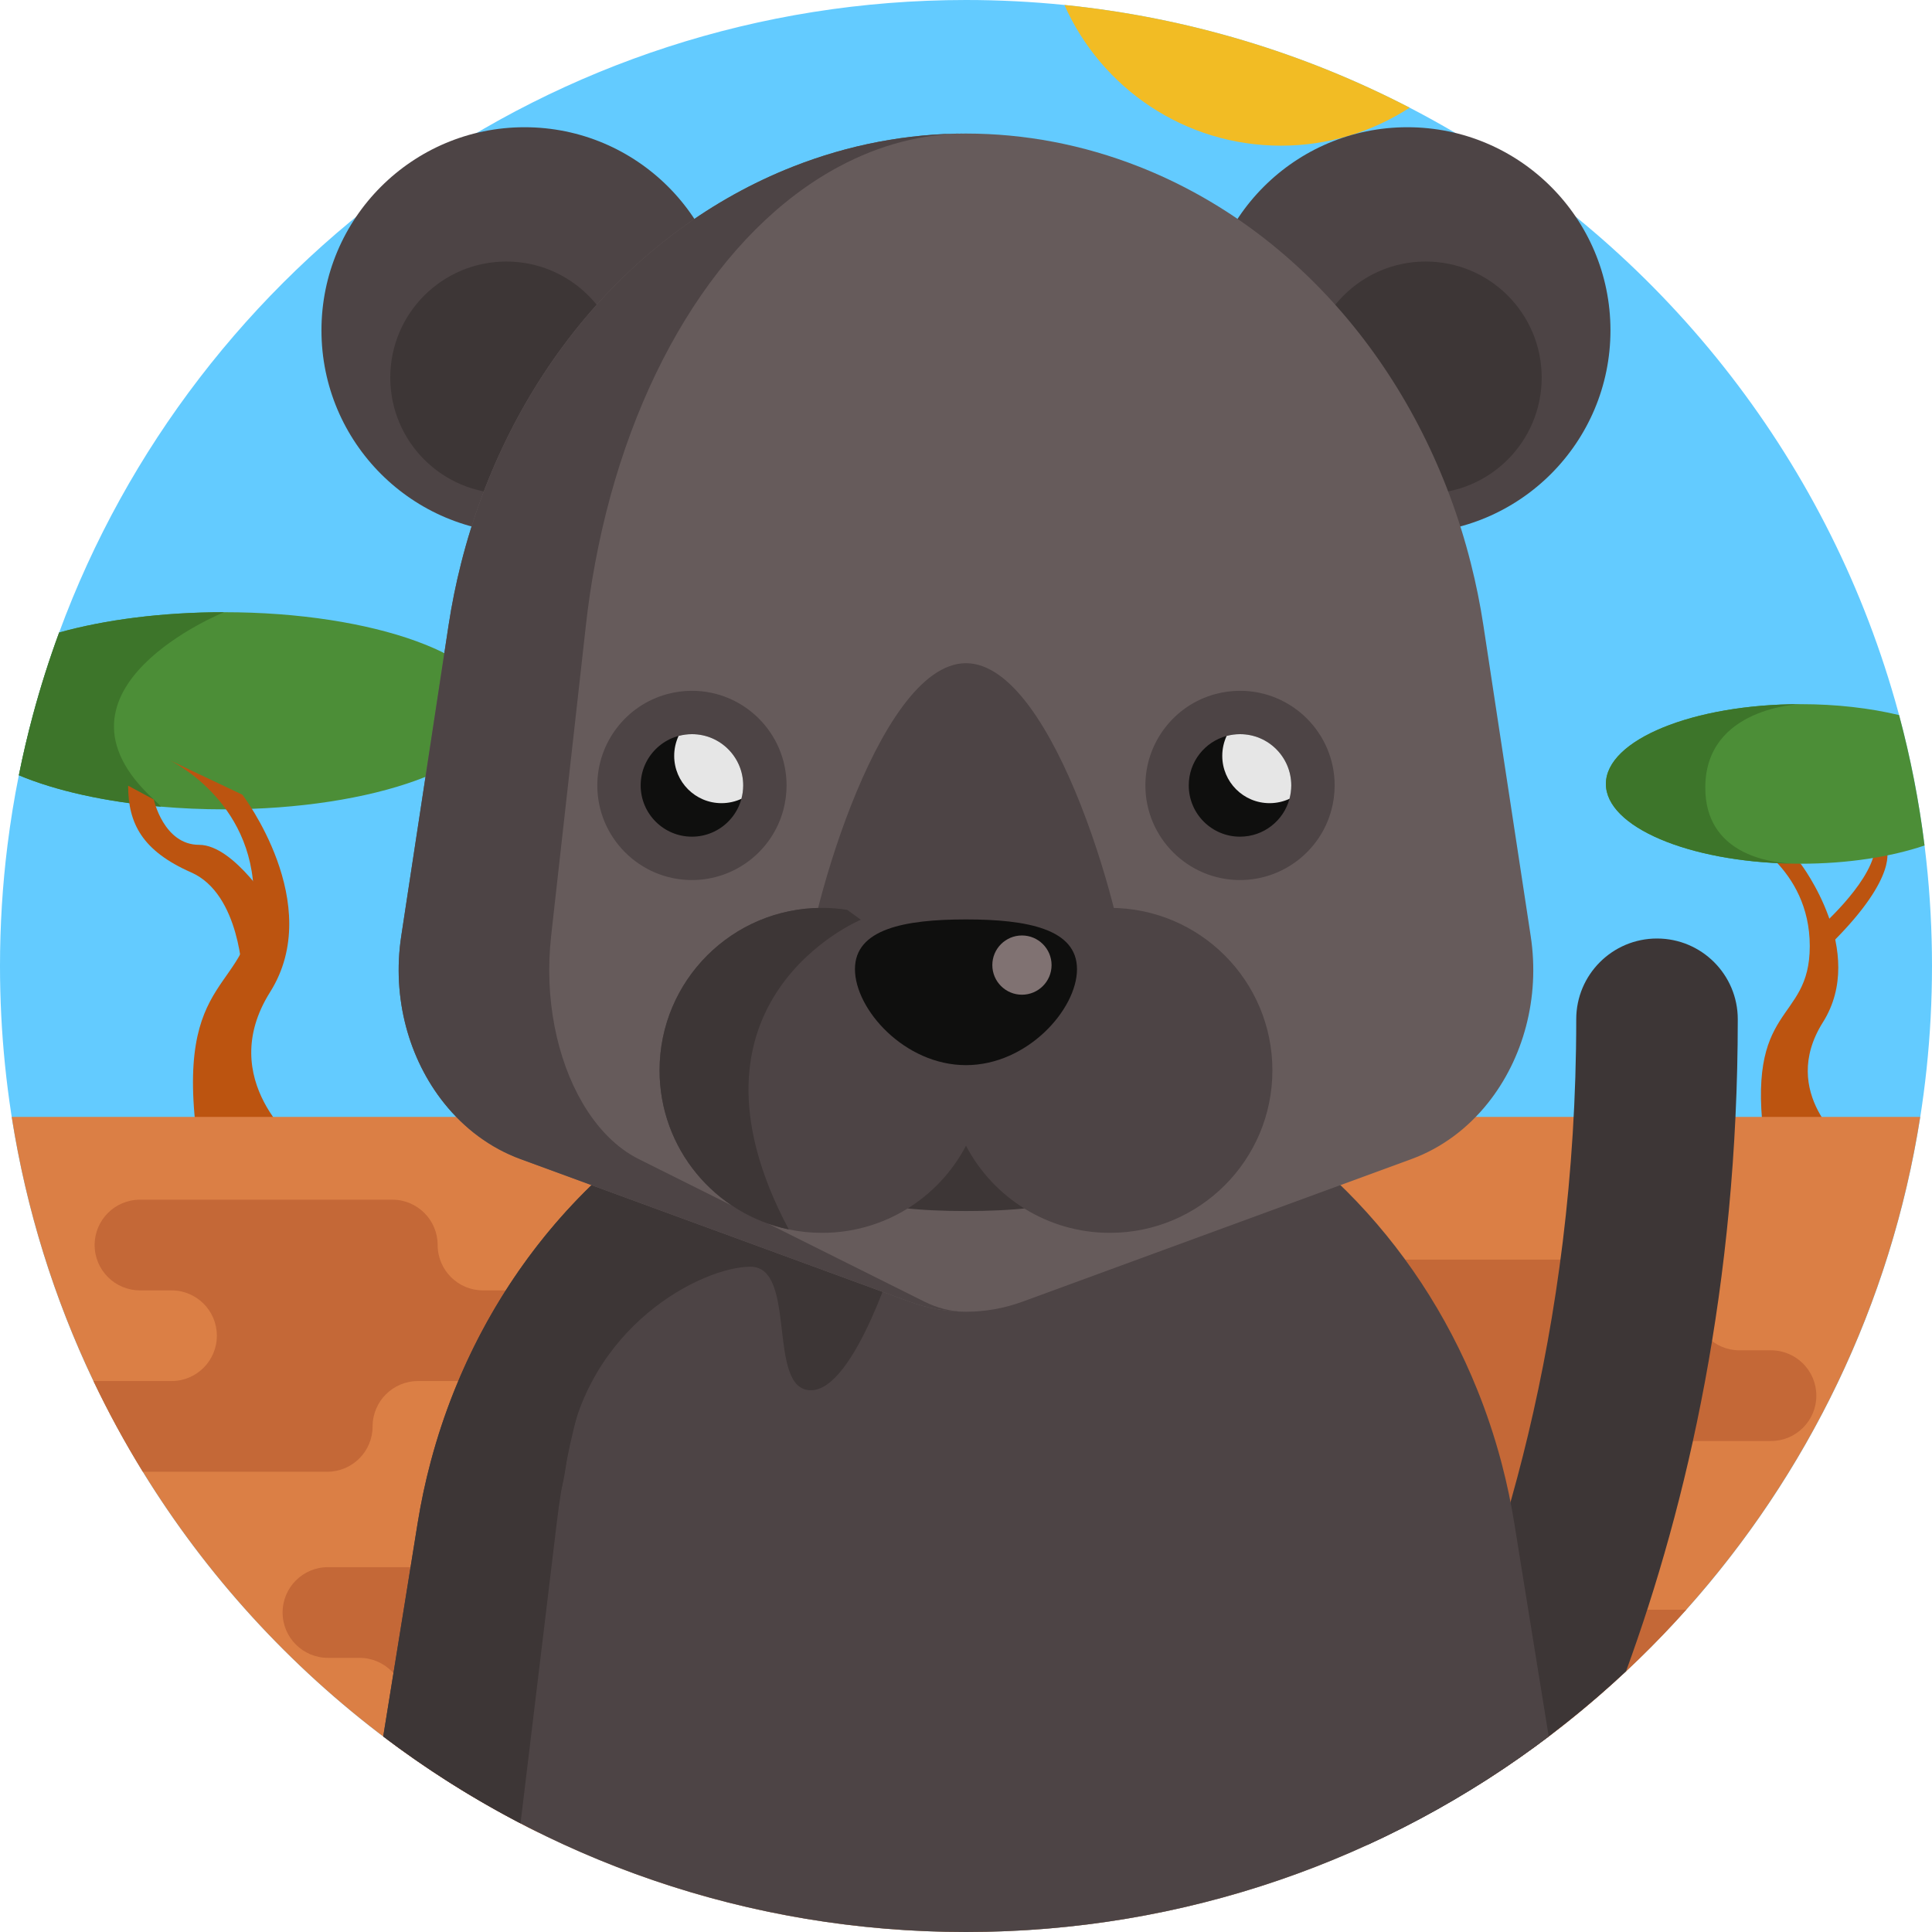 <?xml version="1.0" encoding="iso-8859-1"?>
<!-- Generator: Adobe Illustrator 19.0.0, SVG Export Plug-In . SVG Version: 6.00 Build 0)  -->
<svg version="1.1" id="Capa_1" xmlns="http://www.w3.org/2000/svg" xmlns:xlink="http://www.w3.org/1999/xlink" x="0px" y="0px"
	 viewBox="0 0 512 512" style="enable-background:new 0 0 512 512;" xml:space="preserve">
<path style="fill:#63CBFF;" d="M511.999,255.999c0,73.749-31.18,140.204-81.084,186.911c-20.072,18.798-43.165,34.388-68.472,45.975
	c-32.412,14.848-68.461,23.113-106.444,23.113c-141.385,0-255.999-114.615-255.999-255.999c0-10.815,0.669-21.473,1.975-31.932
	c0.784-6.28,1.787-12.486,3.02-18.61c1.076-5.381,2.32-10.7,3.73-15.956c1.996-7.429,4.315-14.733,6.949-21.88
	C51.66,69.778,145.68,0,256,0c8.798,0,17.502,0.449,26.081,1.317c32.705,3.302,63.592,12.769,91.491,27.22
	c59.204,30.668,104.918,83.78,125.868,148.072c2.623,8.025,4.859,16.227,6.677,24.586
	C509.972,218.853,511.999,237.191,511.999,255.999z"/>
<path style="fill:#4C8E37;" d="M131.313,188.363c0,14.43-32.204,26.122-71.931,26.122c-5.747,0-11.337-0.251-16.697-0.711
	c-14.89-1.285-27.982-4.253-37.689-8.317c1.076-5.381,2.32-10.7,3.73-15.956c1.996-7.429,4.315-14.733,6.949-21.88
	c12.11-3.375,27.261-5.381,43.708-5.381C99.11,162.241,131.313,173.933,131.313,188.363z"/>
<path style="fill:#3D752A;" d="M42.686,213.775c-14.89-1.285-27.982-4.253-37.689-8.317c1.076-5.381,2.32-10.7,3.73-15.956
	c1.996-7.429,4.315-14.733,6.949-21.88c12.11-3.375,27.261-5.381,43.708-5.381c0,0-50.5,20.375-18.63,49.633
	C41.462,212.521,42.11,213.159,42.686,213.775z"/>
<path style="fill:#F2BC24;" d="M282.081,1.317c9.759,21.974,31.786,37.292,57.375,37.292c12.581,0,24.294-3.699,34.116-10.073
	C345.673,14.085,314.786,4.618,282.081,1.317z"/>
<g>
	<path style="fill:#BC5410;" d="M461.496,221.452c0,0,18.111,8.359,18.111,29.257s-17.415,14.629-11.842,52.942h21.595
		c0,0-18.111-13.932-6.269-32.74c11.842-18.808-5.903-42.019-5.903-42.019"/>
	<path style="fill:#BC5410;" d="M499.937,224.941c0,0,3.38,7.08-14.228,24.689l-4.011-3.275c0,0,13.525-11.647,15.122-20.801"/>
</g>
<path style="fill:#4C8E37;" d="M510.025,224.067c-8.913,3.009-20.365,4.827-32.841,4.827c-0.69,0-1.379-0.01-2.058-0.021
	c-0.104,0-0.209,0-0.313-0.01c-27.408-0.502-49.235-9.759-49.235-21.117c0-11.671,23.103-21.138,51.607-21.138
	c9.519,0,18.442,1.055,26.091,2.894C506.294,200.735,508.562,212.281,510.025,224.067z"/>
<g>
	<path style="fill:#BC5410;" d="M44.706,201.347c0,0,22.542,10.404,22.542,36.413s-21.674,18.206-14.738,65.89h26.876
		c0,0-22.542-17.339-7.803-40.748s-7.347-52.297-7.347-52.297"/>
	<path style="fill:#BC5410;" d="M64.262,258.894c0,0-0.522-21.943-13.584-27.69c-13.061-5.747-16.718-13.061-16.718-22.988
		l6.792,3.657c0,0,2.612,12.016,12.016,12.016s19.853,17.241,19.853,17.241"/>
</g>
<path style="fill:#DB7F45;" d="M508.875,295.988c-7.805,49.737-29.926,94.73-62.025,130.612
	c-15.997,17.899-34.482,33.531-54.909,46.352c-39.393,24.743-85.995,39.048-135.951,39.048c-40.646,0-79.078-9.467-113.214-26.342
	c-14.211-7.011-27.669-15.308-40.239-24.733c-25.757-19.32-47.752-43.384-64.679-70.896c-4.775-7.743-9.153-15.767-13.082-24.033
	C14.378,344.178,6.98,320.668,3.104,295.988H508.875z"/>
<g>
	<path style="fill:#C46837;" d="M148.376,353.979c0,6.635-5.381,12.016-12.016,12.016h-25.6c-3.323,0-6.322,1.348-8.495,3.521
		c-2.173,2.173-3.521,5.172-3.521,8.495c0,6.635-5.381,12.016-12.016,12.016h-48.87c-4.775-7.743-9.153-15.767-13.082-24.033h20.678
		c3.323,0,6.322-1.348,8.495-3.521s3.521-5.172,3.521-8.495c0-6.635-5.381-12.016-12.016-12.016h-8.359
		c-3.323,0-6.322-1.348-8.495-3.521c-2.173-2.173-3.521-5.172-3.521-8.495c0-6.635,5.381-12.016,12.016-12.016h66.873
		c6.635,0,12.016,5.381,12.016,12.016c0,6.635,5.381,12.016,12.016,12.016h8.359c3.323,0,6.322,1.348,8.495,3.521
		C147.028,347.658,148.376,350.657,148.376,353.979z"/>
	<path style="fill:#C46837;" d="M448.959,345.83L448.959,345.83c0-6.636-5.38-12.016-12.016-12.016h-66.873
		c-6.636,0-12.016,5.38-12.016,12.016l0,0c0,6.636,5.38,12.016,12.016,12.016h8.359c6.636,0,12.016,5.38,12.016,12.016l0,0
		c0,6.636-5.38,12.016-12.016,12.016h-25.6c-6.636,0-12.016,5.38-12.016,12.016l0,0c0,6.636,5.38,12.016,12.016,12.016h66.873
		c6.636,0,12.016-5.38,12.016-12.016l0,0c0-6.636,5.38-12.016,12.016-12.016h25.6c6.636,0,12.016-5.38,12.016-12.016l0,0
		c0-6.636-5.38-12.016-12.016-12.016h-8.359C454.338,357.846,448.959,352.466,448.959,345.83z"/>
	<path style="fill:#C46837;" d="M198.186,451.364c0,6.635-5.381,12.016-12.016,12.016h-25.6c-3.312,0-6.322,1.348-8.495,3.521
		s-3.521,5.172-3.521,8.495c0,4.347-2.309,8.161-5.778,10.261c-14.211-7.011-27.669-15.308-40.239-24.733
		c0.428-0.324,0.836-0.679,1.223-1.066c2.173-2.173,3.521-5.172,3.521-8.495c0-6.635-5.381-12.016-12.016-12.016h-8.359
		c-3.312,0-6.322-1.348-8.495-3.521c-2.173-2.173-3.521-5.172-3.521-8.495c0-6.635,5.381-12.016,12.016-12.016h66.873
		c6.635,0,12.016,5.381,12.016,12.016s5.381,12.016,12.016,12.016h8.359c3.312,0,6.322,1.348,8.495,3.521
		C196.838,445.042,198.186,448.041,198.186,451.364z"/>
	<path style="fill:#C46837;" d="M446.85,426.6c-15.997,17.899-34.482,33.531-54.909,46.352c-3.511-2.09-5.851-5.925-5.851-10.303
		c0-3.323,1.348-6.322,3.521-8.495c2.173-2.173,5.172-3.521,8.495-3.521h8.359c6.635,0,12.016-5.381,12.016-12.016
		c0-6.635,5.381-12.016,12.016-12.016L446.85,426.6L446.85,426.6z"/>
</g>
<path style="fill:#3D3636;" d="M460.528,270.116c0,70.259-13.322,128.209-29.612,172.794
	c-20.072,18.798-43.165,34.388-68.472,45.975c5.224-9.028,10.93-19.853,16.603-32.371c17.638-38.912,38.672-102.839,38.672-186.399
	c0-11.818,9.582-21.399,21.399-21.399C450.946,248.717,460.528,258.298,460.528,270.116z"/>
<path style="fill:#4D4445;" d="M410.432,460.184C367.508,492.711,314.009,512,255.997,512s-111.522-19.299-154.446-51.827
	l0.157-0.94l4.618-28.578l0.606-3.741l3.762-23.364c0.846-5.214,1.923-10.334,3.239-15.37c0.094-0.376,0.188-0.742,0.293-1.118
	c1.724-6.426,3.814-12.695,6.269-18.766c16.091-39.978,47.344-71.638,86.894-86.329c15.736-5.851,32.162-8.777,48.598-8.777
	s32.872,2.926,48.609,8.777h0.01c39.549,14.691,70.802,46.352,86.883,86.329c2.456,6.071,4.545,12.34,6.269,18.766
	c0.105,0.376,0.199,0.742,0.293,1.118c1.317,5.036,2.393,10.156,3.239,15.37l3.762,23.364l0.606,3.741l4.618,28.578L410.432,460.184
	z"/>
<g>
	<path style="fill:#3D3636;" d="M255.986,273.189c-12.267,0-24.534,2.926-36.268,8.777c-34.011,16.927-59.799,56.362-69.538,105.096
		c-1.087,5.392-1.964,10.888-2.633,16.488l-3.26,27.105l-5.601,46.383l-0.742,6.175c-12.8-6.666-24.963-14.378-36.383-23.04
		l4.765-29.518l4.368-27.105c0.909-5.601,2.079-11.097,3.532-16.488c13.051-48.734,47.605-88.168,93.163-105.096
		C223.124,276.115,239.55,273.189,255.986,273.189z"/>
	<path style="fill:#3D3636;" d="M237.889,330.817c0,0-11.146,37.616-22.988,37.616s-3.483-32.74-16.021-32.74
		c-12.539,0-43.734,15.497-48.699,51.368c-4.964,35.871-9.815-31.166-9.815-31.166l50.851-65.48"/>
</g>
<circle style="fill:#4D4445;" cx="372.966" cy="87.541" r="53.823"/>
<circle style="fill:#3D3636;" cx="377.814" cy="100.059" r="30.75"/>
<circle style="fill:#4D4445;" cx="139.013" cy="87.541" r="53.823"/>
<circle style="fill:#3D3636;" cx="134.176" cy="100.059" r="30.75"/>
<path style="fill:#665B5B;" d="M394.303,292.332c-5.336,6.687-12.239,11.901-20.29,14.848l-103.026,37.773
	c-9.747,3.563-20.244,3.563-29.981,0L137.972,307.18c-8.051-2.947-14.953-8.161-20.29-14.848
	c-9.311-11.661-13.851-27.815-11.35-44.241l1.344-8.85l7.069-46.383l4.123-27.105c0.853-5.601,1.964-11.097,3.335-16.488
	c12.313-48.734,44.925-88.168,87.924-105.096c14.843-5.851,30.352-8.777,45.862-8.777c15.509,0,31.019,2.926,45.871,8.777h0.009
	c42.999,16.927,75.601,56.362,87.914,105.096c1.371,5.392,2.483,10.888,3.335,16.488l4.123,27.105l7.069,46.383l1.344,8.85
	C408.155,264.516,403.624,280.66,394.303,292.332z"/>
<path style="fill:#4D4445;" d="M244.981,344.952c3.354,1.672,6.828,2.56,10.321,2.664c-4.837-0.073-9.654-0.961-14.296-2.664
	L137.971,307.18c-8.051-2.947-14.953-8.161-20.29-14.848c-9.311-11.661-13.851-27.815-11.35-44.241l1.344-8.85l7.069-46.383
	l4.123-27.105c0.853-5.601,1.964-11.097,3.335-16.488c12.313-48.734,44.925-88.168,87.924-105.096
	c14.843-5.851,30.352-8.777,45.862-8.777c-11.396,0-22.782,2.926-33.687,8.777c-31.593,16.927-55.552,56.362-64.594,105.096
	c-1.01,5.392-1.825,10.888-2.446,16.488l-3.029,27.105l-5.197,46.383l-0.982,8.85c-1.843,16.426,1.492,32.58,8.338,44.241
	c3.919,6.687,8.987,11.901,14.898,14.848L244.981,344.952z"/>
<path style="fill:#3D3636;" d="M212.886,301.627c0-15.624,19.3-87.212,43.108-87.212s43.108,71.589,43.108,87.212
	c0,15.623-19.3,19.308-43.108,19.308S212.886,317.25,212.886,301.627z"/>
<g>
	<path style="fill:#4D4445;" d="M212.886,262.966c0-15.624,19.3-87.212,43.108-87.212s43.108,71.589,43.108,87.212
		s-19.3,19.308-43.108,19.308C232.186,282.273,212.886,278.589,212.886,262.966z"/>
	<path style="fill:#4D4445;" d="M337.199,283.657c0,23.782-19.278,43.06-43.06,43.06c-16.572,0-30.939-9.362-38.139-23.082
		c-7.199,13.72-21.577,23.082-38.149,23.082c-3.02,0-5.966-0.313-8.819-0.909c-19.55-4.065-34.241-21.389-34.241-42.151
		c0-23.782,19.278-43.06,43.06-43.06c2.267,0,4.493,0.178,6.666,0.522c13.709,2.121,25.266,10.721,31.483,22.559
		c7.199-13.719,21.567-23.082,38.139-23.082C317.921,240.597,337.199,259.875,337.199,283.657z"/>
</g>
<path style="fill:#3D3636;" d="M209.032,325.808c-19.55-4.065-34.241-21.389-34.241-42.151c0-23.782,19.278-43.06,43.06-43.06
	c2.267,0,4.493,0.178,6.666,0.522l3.615,2.623C228.134,243.742,176.703,265.079,209.032,325.808z"/>
<path style="fill:#0F0F0E;" d="M285.416,256.835c0,10.663-13.173,25.438-29.422,25.438s-29.422-14.775-29.422-25.438
	s13.173-13.178,29.422-13.178S285.416,246.171,285.416,256.835z"/>
<circle style="fill:#807272;" cx="270.827" cy="255.759" r="7.85"/>
<g>
	<path style="fill:#4D4445;" d="M328.616,233.222c-13.828,0-25.077-11.249-25.077-25.077c0-11.319,7.628-21.275,18.55-24.213
		c2.138-0.574,4.332-0.864,6.527-0.864c13.828,0,25.078,11.249,25.078,25.077c0,2.194-0.29,4.389-0.864,6.523
		C349.891,225.594,339.934,233.222,328.616,233.222z"/>
	<path style="fill:#4D4445;" d="M183.371,233.222c-13.828,0-25.077-11.249-25.077-25.077c0-11.319,7.628-21.275,18.55-24.213
		c2.138-0.574,4.332-0.864,6.527-0.864c13.828,0,25.077,11.249,25.077,25.077c0,2.194-0.29,4.389-0.864,6.523
		C204.648,225.594,194.691,233.222,183.371,233.222z"/>
</g>
<g>
	<path style="fill:#0F0F0E;" d="M342.2,208.144c0,1.223-0.167,2.414-0.47,3.542c-1.557,5.789-6.834,10.041-13.113,10.041
		c-7.502,0-13.584-6.081-13.584-13.584c0-6.28,4.253-11.557,10.041-13.113c1.128-0.303,2.32-0.47,3.542-0.47
		C336.118,194.561,342.2,200.642,342.2,208.144z"/>
	<circle style="fill:#0F0F0E;" cx="183.369" cy="208.143" r="13.584"/>
</g>
<g>
	<path style="fill:#E6E6E6;" d="M342.2,208.144c0,1.223-0.167,2.414-0.47,3.542c-1.599,0.742-3.396,1.16-5.277,1.16
		c-6.928,0-12.539-5.611-12.539-12.539c0-1.881,0.418-3.678,1.16-5.277c1.128-0.303,2.32-0.47,3.542-0.47
		C336.118,194.561,342.2,200.642,342.2,208.144z"/>
	<path style="fill:#E6E6E6;" d="M196.955,208.144c0,1.223-0.167,2.414-0.47,3.542c-1.599,0.742-3.396,1.16-5.277,1.16
		c-6.928,0-12.539-5.611-12.539-12.539c0-1.881,0.418-3.678,1.16-5.277c1.128-0.303,2.32-0.47,3.542-0.47
		C190.874,194.561,196.955,200.642,196.955,208.144z"/>
</g>
<path style="fill:#3D752A;" d="M474.812,228.864c-27.408-0.502-49.235-9.759-49.235-21.117c0-11.671,23.103-21.138,51.607-21.138
	c0,0-25.266,0.711-25.266,22.131C451.918,226.105,468.511,228.561,474.812,228.864z"/>
<g>
</g>
<g>
</g>
<g>
</g>
<g>
</g>
<g>
</g>
<g>
</g>
<g>
</g>
<g>
</g>
<g>
</g>
<g>
</g>
<g>
</g>
<g>
</g>
<g>
</g>
<g>
</g>
<g>
</g>
</svg>
